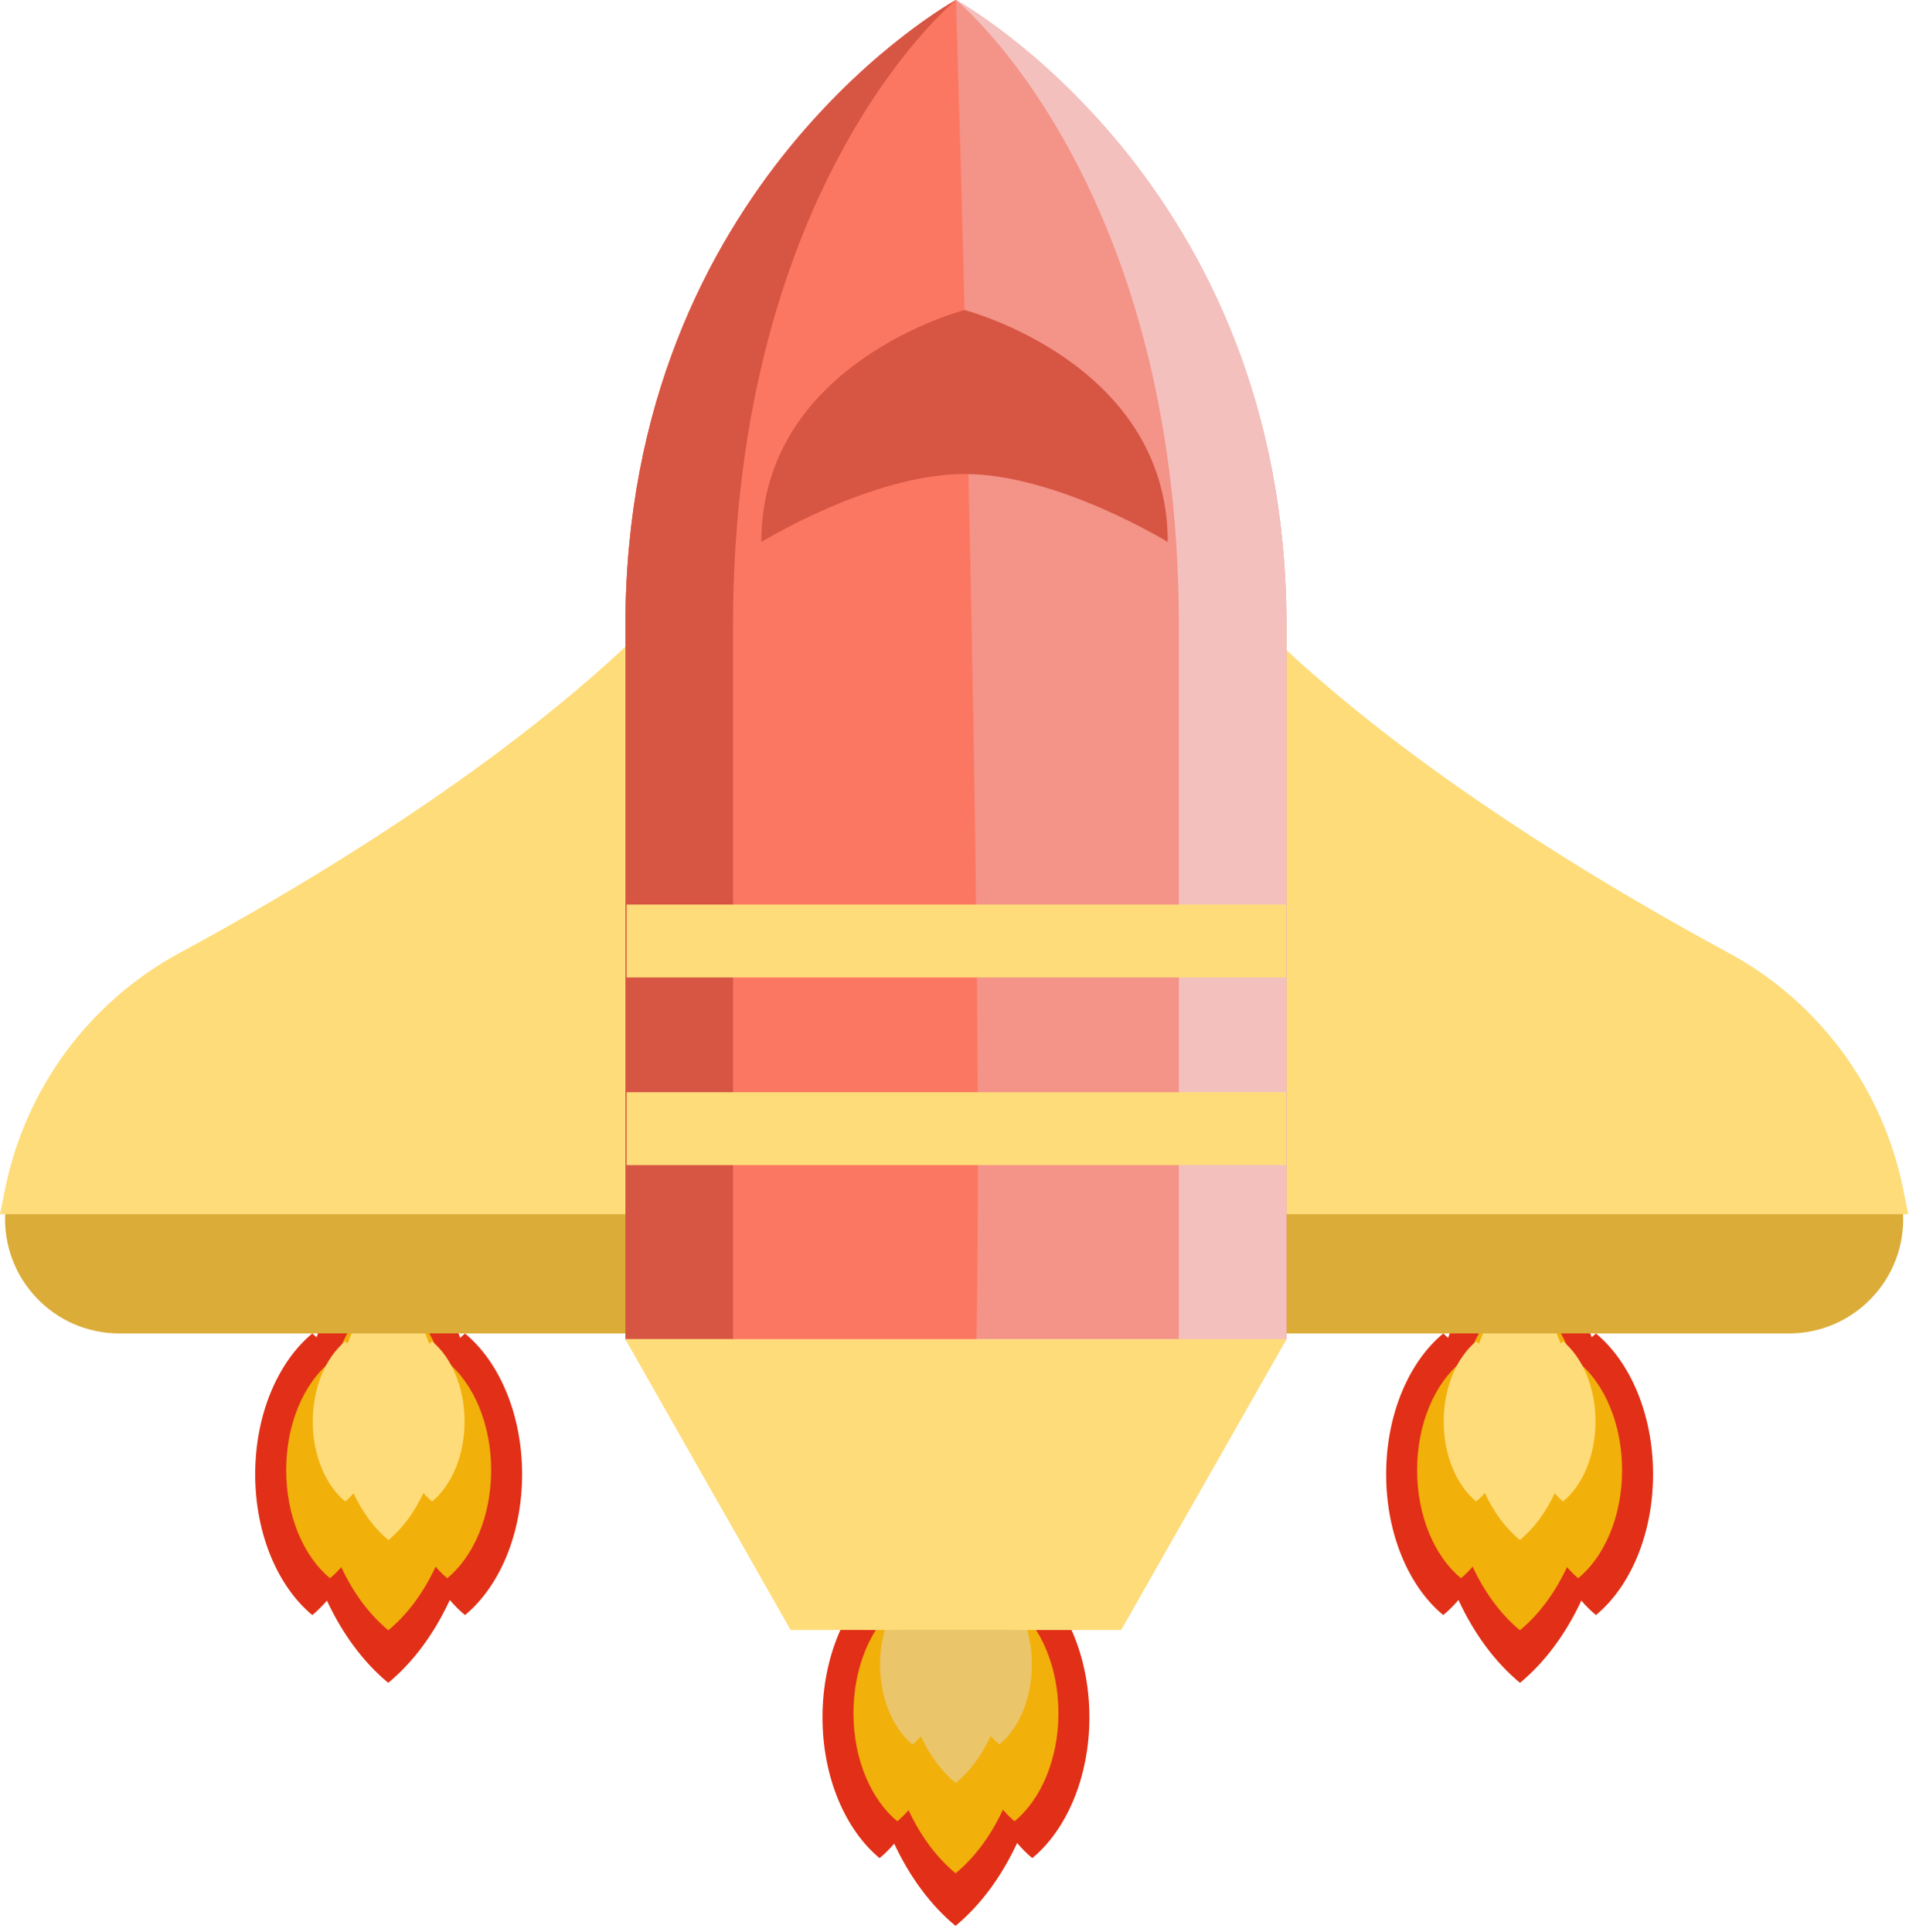 <?xml version="1.0" encoding="UTF-8" standalone="no"?>
<!DOCTYPE svg PUBLIC "-//W3C//DTD SVG 1.1//EN" "http://www.w3.org/Graphics/SVG/1.1/DTD/svg11.dtd">
<svg width="100%" height="100%" viewBox="0 0 121 122" version="1.1" xmlns="http://www.w3.org/2000/svg" xmlns:xlink="http://www.w3.org/1999/xlink" xml:space="preserve" xmlns:serif="http://www.serif.com/" style="fill-rule:evenodd;clip-rule:evenodd;stroke-linejoin:round;stroke-miterlimit:2;">
    <g transform="matrix(1,0,0,1,-188.735,-175.176)">
        <g transform="matrix(1,0,0,1,253.927,290.259)">
            <path d="M0,-15.516C-0.104,-15.43 -0.206,-15.337 -0.307,-15.245C-1.327,-18.092 -2.911,-20.462 -4.848,-22.062C-6.777,-20.469 -8.354,-18.111 -9.376,-15.28C-9.464,-15.36 -9.552,-15.442 -9.643,-15.516C-11.797,-13.739 -13.25,-10.426 -13.25,-6.624C-13.25,-2.823 -11.797,0.489 -9.643,2.267C-9.317,1.999 -9.01,1.69 -8.719,1.355C-7.727,3.48 -6.402,5.262 -4.848,6.546C-3.284,5.255 -1.953,3.457 -0.959,1.314C-0.658,1.666 -0.339,1.988 0,2.267C2.154,0.489 3.607,-2.823 3.607,-6.624C3.607,-10.426 2.154,-13.739 0,-15.516" style="fill:rgb(225,48,23);fill-rule:nonzero;"/>
        </g>
        <g transform="matrix(1,0,0,1,252.808,288.458)">
            <path d="M0,-11.914C-0.08,-11.849 -0.158,-11.777 -0.235,-11.706C-1.019,-13.893 -2.235,-15.713 -3.723,-16.94C-5.204,-15.718 -6.416,-13.907 -7.2,-11.732C-7.268,-11.794 -7.335,-11.856 -7.405,-11.914C-9.059,-10.549 -10.175,-8.006 -10.175,-5.087C-10.175,-2.167 -9.059,0.376 -7.405,1.741C-7.155,1.535 -6.918,1.299 -6.695,1.041C-5.934,2.673 -4.917,4.041 -3.723,5.026C-2.521,4.035 -1.499,2.655 -0.736,1.01C-0.505,1.279 -0.26,1.526 0,1.741C1.654,0.376 2.77,-2.167 2.77,-5.087C2.77,-8.006 1.654,-10.549 0,-11.914" style="fill:rgb(242,176,10);fill-rule:nonzero;"/>
        </g>
        <g transform="matrix(1,0,0,1,251.848,284.064)">
            <path d="M0,-8.824C-0.059,-8.775 -0.117,-8.722 -0.174,-8.67C-0.754,-10.289 -1.655,-11.637 -2.757,-12.547C-3.854,-11.641 -4.751,-10.3 -5.332,-8.689C-5.382,-8.735 -5.432,-8.782 -5.484,-8.824C-6.709,-7.813 -7.536,-5.929 -7.536,-3.767C-7.536,-1.604 -6.709,0.279 -5.484,1.29C-5.299,1.137 -5.124,0.962 -4.958,0.771C-4.395,1.98 -3.641,2.993 -2.757,3.723C-1.867,2.989 -1.11,1.967 -0.545,0.748C-0.374,0.948 -0.192,1.131 0,1.29C1.226,0.279 2.052,-1.604 2.052,-3.767C2.052,-5.929 1.226,-7.813 0,-8.824" style="fill:rgb(234,197,106);fill-rule:nonzero;"/>
        </g>
        <g transform="matrix(1,0,0,1,218.101,274.911)">
            <path d="M0,-15.517C-0.104,-15.431 -0.206,-15.338 -0.307,-15.245C-1.327,-18.092 -2.911,-20.463 -4.848,-22.062C-6.777,-20.47 -8.354,-18.112 -9.375,-15.28C-9.464,-15.36 -9.552,-15.442 -9.643,-15.517C-11.797,-13.739 -13.25,-10.427 -13.25,-6.625C-13.25,-2.823 -11.797,0.489 -9.643,2.266C-9.317,1.998 -9.01,1.69 -8.718,1.354C-7.727,3.479 -6.402,5.261 -4.848,6.545C-3.283,5.254 -1.952,3.457 -0.959,1.314C-0.658,1.666 -0.339,1.987 0,2.266C2.154,0.489 3.607,-2.823 3.607,-6.625C3.607,-10.427 2.154,-13.739 0,-15.517" style="fill:rgb(225,48,23);fill-rule:nonzero;"/>
        </g>
        <g transform="matrix(1,0,0,1,216.982,273.11)">
            <path d="M0,-11.916C-0.08,-11.85 -0.158,-11.778 -0.235,-11.707C-1.019,-13.894 -2.235,-15.714 -3.723,-16.941C-5.204,-15.72 -6.416,-13.908 -7.2,-11.733C-7.268,-11.796 -7.335,-11.858 -7.405,-11.916C-9.059,-10.551 -10.174,-8.008 -10.174,-5.088C-10.174,-2.168 -9.059,0.375 -7.405,1.74C-7.154,1.533 -6.918,1.297 -6.695,1.039C-5.934,2.671 -4.917,4.04 -3.723,5.025C-2.521,4.034 -1.499,2.653 -0.736,1.009C-0.505,1.278 -0.26,1.525 0,1.74C1.654,0.375 2.77,-2.168 2.77,-5.088C2.77,-8.008 1.654,-10.551 0,-11.916" style="fill:rgb(242,176,10);fill-rule:nonzero;"/>
        </g>
        <g transform="matrix(1,0,0,1,216.022,268.717)">
            <path d="M0,-8.826C-0.06,-8.777 -0.117,-8.724 -0.174,-8.671C-0.755,-10.291 -1.656,-11.639 -2.757,-12.548C-3.854,-11.642 -4.752,-10.302 -5.333,-8.691C-5.383,-8.736 -5.433,-8.783 -5.484,-8.826C-6.709,-7.814 -7.536,-5.931 -7.536,-3.768C-7.536,-1.606 -6.709,0.278 -5.484,1.288C-5.299,1.136 -5.125,0.96 -4.958,0.77C-4.395,1.978 -3.642,2.991 -2.757,3.722C-1.868,2.987 -1.111,1.965 -0.546,0.746C-0.375,0.946 -0.193,1.129 0,1.288C1.225,0.278 2.051,-1.606 2.051,-3.768C2.051,-5.931 1.225,-7.814 0,-8.826" style="fill:rgb(254,220,122);fill-rule:nonzero;"/>
        </g>
        <g transform="matrix(1,0,0,1,200.095,218.799)">
            <path d="M0,24.083C-5.706,27.167 -9.742,26.702 -11.033,33.059C-11.211,37.165 -7.931,40.591 -3.821,40.591L40.352,40.591L40.352,-16.508C40.352,0.029 14.2,16.408 0,24.083" style="fill:rgb(219,172,55);fill-rule:nonzero;"/>
        </g>
        <g transform="matrix(1,0,0,1,240.447,194.758)">
            <path d="M0,57.099L-51.712,57.099L-51.386,55.49C-50.094,49.133 -46.058,43.675 -40.352,40.591C-26.152,32.916 0,16.536 0,0L0,57.099Z" style="fill:rgb(254,220,122);fill-rule:nonzero;"/>
        </g>
        <g transform="matrix(1,0,0,-1,0,500)">
            <g>
                <rect x="205.376" y="251.417" width="15.807" height="12.687" style="fill:rgb(254,220,122);"/>
            </g>
        </g>
        <g transform="matrix(1,0,0,1,217.302,248.583)">
            <g>
                <path d="M3.881,-12.687L-11.926,-12.687L-11.926,-9.212L0,-9.212L0,0L3.881,0L3.881,-12.687Z" style="fill:rgb(254,220,122);fill-rule:nonzero;"/>
            </g>
        </g>
        <g transform="matrix(1,0,0,1,279.88,274.911)">
            <path d="M0,-15.517C0.104,-15.431 0.206,-15.338 0.307,-15.245C1.327,-18.092 2.911,-20.463 4.848,-22.062C6.777,-20.47 8.354,-18.112 9.376,-15.28C9.464,-15.36 9.552,-15.442 9.643,-15.517C11.797,-13.739 13.25,-10.427 13.25,-6.625C13.25,-2.823 11.797,0.489 9.643,2.266C9.317,1.998 9.01,1.69 8.719,1.354C7.727,3.479 6.403,5.261 4.848,6.545C3.284,5.254 1.953,3.457 0.959,1.314C0.658,1.666 0.339,1.987 0,2.266C-2.154,0.489 -3.607,-2.823 -3.607,-6.625C-3.607,-10.427 -2.154,-13.739 0,-15.517" style="fill:rgb(225,48,23);fill-rule:nonzero;"/>
        </g>
        <g transform="matrix(1,0,0,1,280.999,273.11)">
            <path d="M0,-11.916C0.08,-11.85 0.158,-11.778 0.235,-11.707C1.019,-13.894 2.235,-15.714 3.723,-16.941C5.204,-15.72 6.416,-13.908 7.2,-11.733C7.268,-11.796 7.335,-11.858 7.405,-11.916C9.059,-10.551 10.175,-8.008 10.175,-5.088C10.175,-2.168 9.059,0.375 7.405,1.74C7.155,1.533 6.918,1.297 6.695,1.039C5.934,2.671 4.917,4.04 3.723,5.025C2.521,4.034 1.5,2.653 0.736,1.009C0.505,1.278 0.26,1.525 0,1.74C-1.654,0.375 -2.77,-2.168 -2.77,-5.088C-2.77,-8.008 -1.654,-10.551 0,-11.916" style="fill:rgb(242,176,10);fill-rule:nonzero;"/>
        </g>
        <g transform="matrix(1,0,0,1,281.96,268.717)">
            <path d="M0,-8.826C0.059,-8.777 0.117,-8.724 0.174,-8.671C0.755,-10.291 1.655,-11.639 2.757,-12.548C3.854,-11.642 4.751,-10.302 5.332,-8.691C5.382,-8.736 5.433,-8.783 5.484,-8.826C6.709,-7.814 7.536,-5.931 7.536,-3.768C7.536,-1.606 6.709,0.278 5.484,1.288C5.299,1.136 5.124,0.96 4.958,0.77C4.395,1.978 3.641,2.991 2.757,3.722C1.867,2.987 1.11,1.965 0.545,0.746C0.374,0.946 0.192,1.129 0,1.288C-1.226,0.278 -2.052,-1.606 -2.052,-3.768C-2.052,-5.931 -1.226,-7.814 0,-8.826" style="fill:rgb(254,220,122);fill-rule:nonzero;"/>
        </g>
        <g transform="matrix(1,0,0,1,297.886,218.799)">
            <path d="M0,24.083C5.706,27.167 9.742,26.702 11.034,33.059C11.212,37.165 7.931,40.591 3.821,40.591L-40.352,40.591L-40.352,-16.508C-40.352,0.029 -14.2,16.408 0,24.083" style="fill:rgb(219,172,55);fill-rule:nonzero;"/>
        </g>
        <g transform="matrix(1,0,0,1,257.534,194.758)">
            <path d="M0,57.099L51.712,57.099L51.386,55.49C50.094,49.133 46.058,43.675 40.352,40.591C26.152,32.916 0,16.536 0,0L0,57.099Z" style="fill:rgb(254,220,122);fill-rule:nonzero;"/>
        </g>
        <g transform="matrix(1,0,0,1,0,-15.521)">
            <g>
                <rect x="276.799" y="251.417" width="15.806" height="12.687" style="fill:rgb(254,220,122);"/>
            </g>
        </g>
        <g transform="matrix(1,0,0,1,280.679,248.583)">
            <g>
                <path d="M-3.881,-12.687L11.926,-12.687L11.926,-9.212L0,-9.212L0,0L-3.881,0L-3.881,-12.687Z" style="fill:rgb(254,220,122);fill-rule:nonzero;"/>
            </g>
        </g>
        <g transform="matrix(1,0,0,1,249.106,259.761)">
            <path d="M0,-84.585C0,-84.585 -20.874,-73.148 -20.874,-45.063L-20.874,0L20.873,0L20.873,-45.063C20.873,-73.148 0,-84.585 0,-84.585" style="fill:rgb(244,147,135);fill-rule:nonzero;"/>
        </g>
        <g transform="matrix(0,1,1,0,242.334,206.137)">
            <path d="M8.561,-14.102L53.624,-14.102L53.624,8.068C26.066,8.561 -30.961,6.772 -30.961,6.772C-30.961,6.772 -19.524,-14.102 8.561,-14.102" style="fill:rgb(252,119,97);fill-rule:nonzero;"/>
        </g>
        <g transform="matrix(1,0,0,1,249.106,259.761)">
            <path d="M0,-84.585C0,-84.585 -20.874,-73.148 -20.874,-45.063L-20.874,0L-14.079,0L-14.079,-45.063C-14.079,-73.148 0,-84.585 0,-84.585" style="fill:rgb(214,85,67);fill-rule:nonzero;"/>
        </g>
        <g transform="matrix(1,0,0,1,249.106,259.761)">
            <path d="M0,-84.585C0,-84.585 20.873,-73.148 20.873,-45.063L20.873,0L14.078,0L14.078,-45.063C14.078,-73.148 0,-84.585 0,-84.585" style="fill:rgb(244,192,189);fill-rule:nonzero;"/>
        </g>
        <g transform="matrix(-1,0,0,1,238.67,259.76)">
            <path d="M-20.873,18.349L0.001,18.349L10.437,0L-31.31,0L-20.873,18.349Z" style="fill:rgb(254,220,122);fill-rule:nonzero;"/>
        </g>
        <g transform="matrix(0.494,0.869,0.869,-0.494,240.547,256.938)">
            <g>
                <path d="M-3.635,-12.099L17.475,-12.099L20.802,-6.25L-0.308,-6.25L-3.635,-12.099Z" style="fill:rgb(254,220,122);fill-rule:nonzero;"/>
            </g>
        </g>
        <g transform="matrix(-0.494,0.869,0.869,0.494,265.102,280.932)">
            <g>
                <path d="M-20.802,-6.25L0.308,-6.25L3.635,-12.099L-17.475,-12.099L-20.802,-6.25Z" style="fill:rgb(254,220,122);fill-rule:nonzero;"/>
            </g>
        </g>
        <g transform="matrix(-1,0,0,1,498.262,-30.787)">
            <g>
                <rect x="228.307" y="263.092" width="41.648" height="4.603" style="fill:rgb(254,220,122);"/>
            </g>
        </g>
        <g transform="matrix(-1,0,0,1,498.262,-7.085)">
            <g>
                <rect x="228.307" y="251.241" width="41.648" height="4.603" style="fill:rgb(254,220,122);"/>
            </g>
        </g>
        <g transform="matrix(-1,0,0,1,249.648,209.407)">
            <path d="M0,-14.649C0,-14.649 12.833,-11.34 12.833,0C12.833,0 5.853,-4.295 0,-4.295C-5.853,-4.295 -12.833,0 -12.833,0C-12.833,-11.34 0,-14.649 0,-14.649" style="fill:rgb(214,85,67);fill-rule:nonzero;"/>
        </g>
    </g>
</svg>
